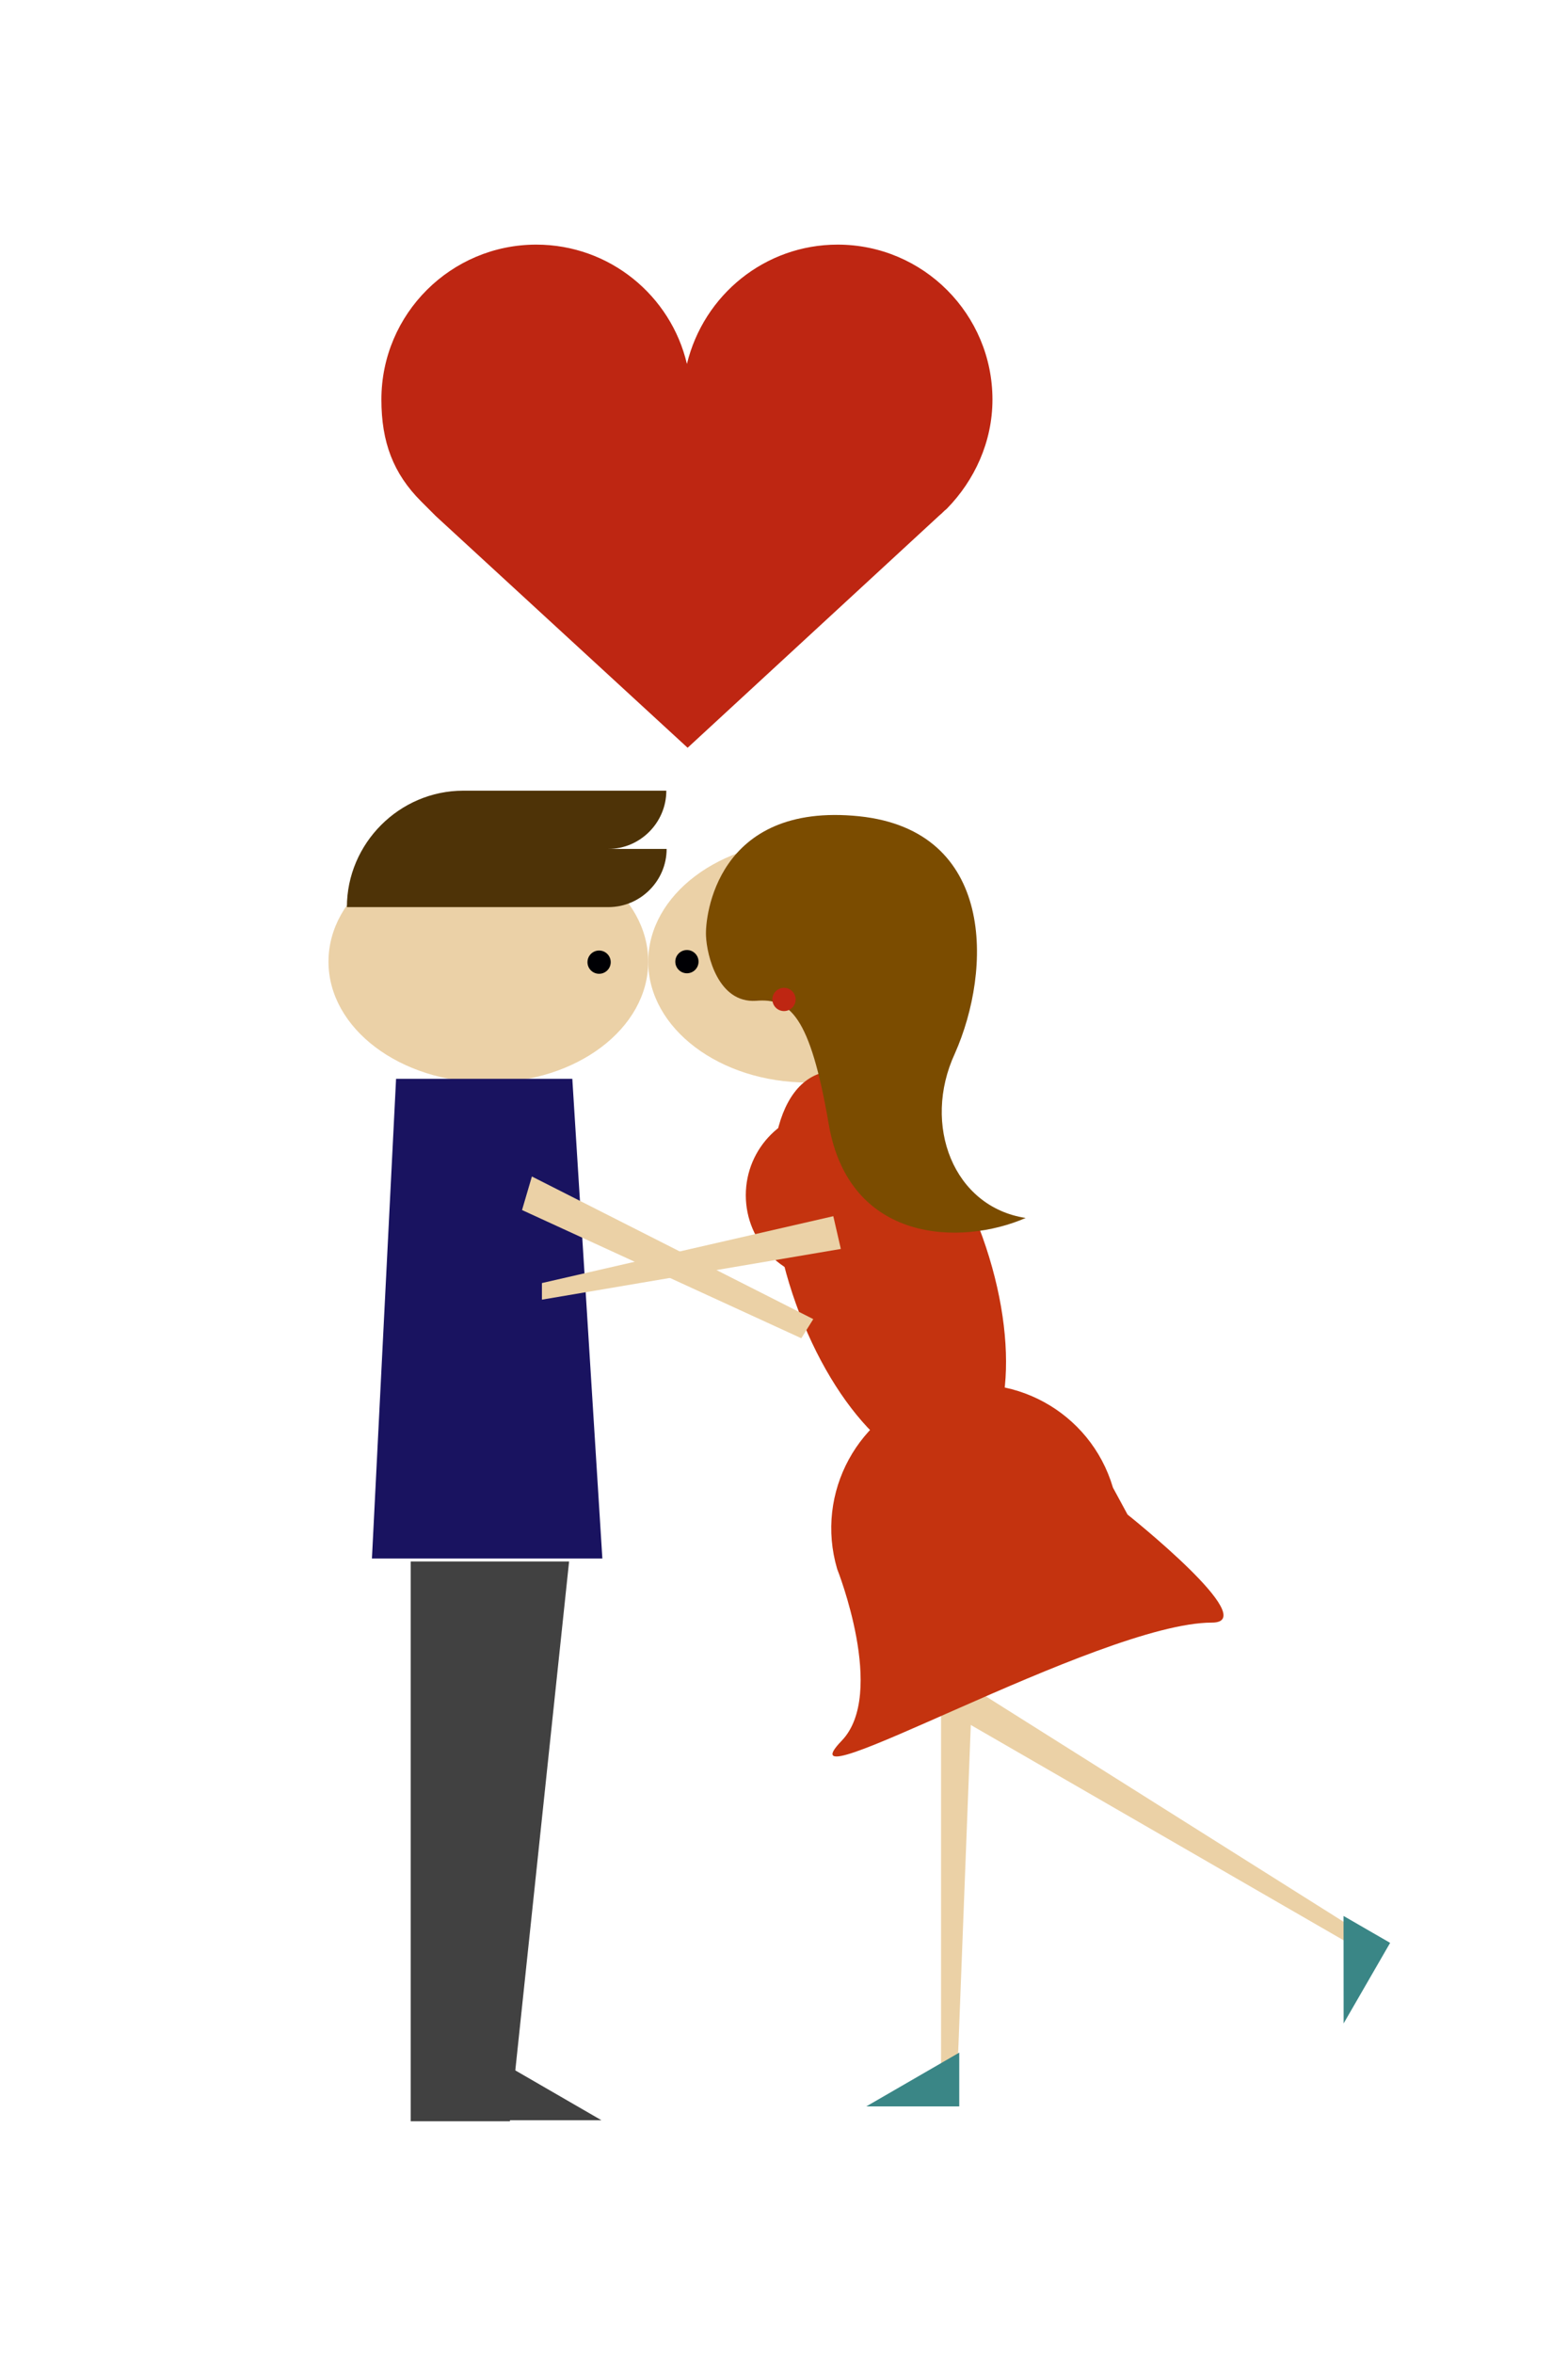 <?xml version="1.0" encoding="utf-8" ?>	<!-- Generator: Assembly 1.8 - http://assemblyapp.co -->	<svg version="1.1" xmlns="http://www.w3.org/2000/svg" xmlns:xlink="http://www.w3.org/1999/xlink" width="1365.33" height="2048.00" viewBox="0 0 1365.333 2048.0"><rect x="0" y="0" width="1365.333" height="2048.0" fill="#333333" stroke="none"/>		<rect x="0" y="0" width="1365.33" height="2048.00" fill="#ffffff" />		<g id="document" transform="matrix(1,0,0,1,682.667,1024.0)">			<path d="M181.509,-676.249 C181.509,-750.351 121.377,-811.09 46.668,-811.09 C-16.501,-811.09 -69.951,-767.358 -84.529,-707.226 C-98.499,-766.75 -151.949,-811.09 -215.725,-811.09 C-289.827,-811.09 -350.566,-750.958 -350.566,-676.249 C-350.566,-639.198 -340.241,-611.865 -315.945,-587.57 C-313.515,-585.14 -306.834,-578.459 -303.19,-574.815 L-83.921,-373.161 L135.347,-575.422 C138.384,-577.851 138.991,-579.066 141.421,-580.888 L142.028,-581.496 C165.716,-605.791 181.509,-639.198 181.509,-676.249 Z " fill="#be2612" fill-opacity="1.00" />			<path d="M20.971,-292.201 C-55.909,-292.201 -118.233,-245.099 -118.233,-186.996 C-118.233,-128.893 -55.909,-81.791 20.971,-81.791 C97.852,-81.79 160.176,-128.893 160.176,-186.996 C160.176,-245.099 97.852,-292.201 20.971,-292.201 Z " fill="#ebd1a7" fill-opacity="1.00" />			<path d="M-257.438,-292.201 C-334.318,-292.201 -396.643,-245.099 -396.643,-186.996 C-396.643,-128.893 -334.318,-81.791 -257.438,-81.791 C-180.557,-81.791 -118.233,-128.893 -118.233,-186.996 C-118.233,-245.099 -180.557,-292.201 -257.438,-292.201 Z " fill="#ebd1a7" fill-opacity="1.00" />			<path d="M172.846,52.675 C139.024,-41.842 75.238,-105.448 30.376,-89.395 C-14.487,-73.341 -23.438,16.293 10.384,110.81 C44.205,205.326 107.991,268.933 152.854,252.879 C197.717,236.826 206.667,147.191 172.846,52.675 Z " fill="#c4330f" fill-opacity="1.00" />			<path d="M115.88,90.863 L115.88,16.292 C115.88,-24.919 82.519,-58.28 41.309,-58.28 C0.098,-58.28 -33.263,-24.919 -33.263,16.292 C-33.263,57.502 0.098,90.863 41.309,90.863 L115.88,90.863 Z " fill="#c4330f" fill-opacity="1.00" />			<path d="M-67.916,-209.401 C-67.204,-192.49 -57.41,-150.878 -24.474,-152.918 C4.884,-155.478 22.68,-140.473 38.97,-45.426 C56.809,58.249 154.405,60.477 210.436,36.089 C147.526,26.473 120.002,-44.872 148.742,-106.956 C181.29,-180.179 183.978,-301.093 65.575,-313.525 C-59.101,-326.381 -68.87,-225.494 -67.916,-209.401 Z " fill="#7b4c00" fill-opacity="1.00" />			<path d="M-152.866,-285.137 C-125.304,-285.137 -102.474,-307.967 -102.474,-335.808 L-279.264,-335.808 C-334.946,-335.808 -380.605,-289.87 -380.605,-234.467 L-152.866,-234.467 C-125.025,-234.467 -102.196,-257.296 -102.196,-285.137 L-152.866,-285.137 Z " fill="#4e3307" fill-opacity="1.00" />			<path d="M-184.327,-85.011 L-337.785,-85.011 L-358.806,332.47 L-158.167,332.47 L-184.327,-85.011 Z " fill="#191360" fill-opacity="1.00" />			<path d="M-171.12,-186.558 C-171.12,-180.97 -166.591,-176.44 -161.003,-176.44 C-155.415,-176.44 -150.885,-180.97 -150.885,-186.558 C-150.885,-192.146 -155.415,-196.676 -161.003,-196.676 C-166.591,-196.676 -171.12,-192.146 -171.12,-186.558 Z " fill="#000004" fill-opacity="1.00" />			<path d="M-77.374,-194.15 C-81.326,-198.102 -87.732,-198.102 -91.683,-194.15 C-95.635,-190.199 -95.635,-183.793 -91.683,-179.842 C-87.732,-175.89 -81.326,-175.89 -77.374,-179.842 C-73.423,-183.793 -73.423,-190.199 -77.374,-194.15 Z " fill="#000004" fill-opacity="1.00" />			<path d="M-325.053,822.275 L-238.645,822.275 L-187.128,335.085 L-325.053,335.085 L-325.053,822.275 Z " fill="#414141" fill-opacity="1.00" />			<path d="M-8.762,-149.045 C-5.968,-144.206 0.22,-142.548 5.059,-145.342 C9.898,-148.136 11.556,-154.324 8.762,-159.163 C5.968,-164.002 -0.22,-165.66 -5.059,-162.866 C-9.898,-160.072 -11.556,-153.884 -8.762,-149.045 Z " fill="#be2612" fill-opacity="1.00" />			<path d="M165.99,390.878 L136.745,390.878 L136.745,809.383 L149.85,809.383 L165.99,390.878 Z " fill="#ebd1a6" fill-opacity="1.00" />			<path d="M49.491,63.05 L42.929,34.551 L-210.783,92.743 L-210.783,107.188 L49.491,63.05 Z " fill="#ebd1a6" fill-opacity="1.00" />			<path d="M-219.526,-2.20268e-13 L-228.112,29.196 L15.069,140.792 L25.486,124.131 L-219.526,-2.20268e-13 Z " fill="#ebd1a6" fill-opacity="1.00" />			<path d="M151.367,437.097 L136.745,462.424 L499.181,671.677 L505.734,660.327 L151.367,437.097 Z " fill="#ebd1a6" fill-opacity="1.00" />			<path d="M299.153,294.255 L286.43,270.783 C266.861,204.429 197.304,166.555 130.95,186.124 C64.596,205.693 26.723,275.249 46.291,341.603 C46.291,341.603 89.52,450.316 50.239,491.087 C-8.817,552.384 274.329,388.275 372.614,388.275 C417.263,388.275 299.153,294.255 299.153,294.255 Z " fill="#c4330f" fill-opacity="1.00" />			<path d="M487.222,643.602 L487.292,737.16 L527.786,667.022 L487.222,643.602 Z " fill="#3a8686" fill-opacity="1.00" />			<path d="M152.61,762.544 L71.621,809.383 L152.61,809.383 L152.61,762.544 Z " fill="#3a8686" fill-opacity="1.00" />			<path d="M-296.939,741.606 L-159.014,821.374 L-296.939,821.374 L-296.939,741.606 Z " fill="#414141" fill-opacity="1.00" />		</g>	</svg>
